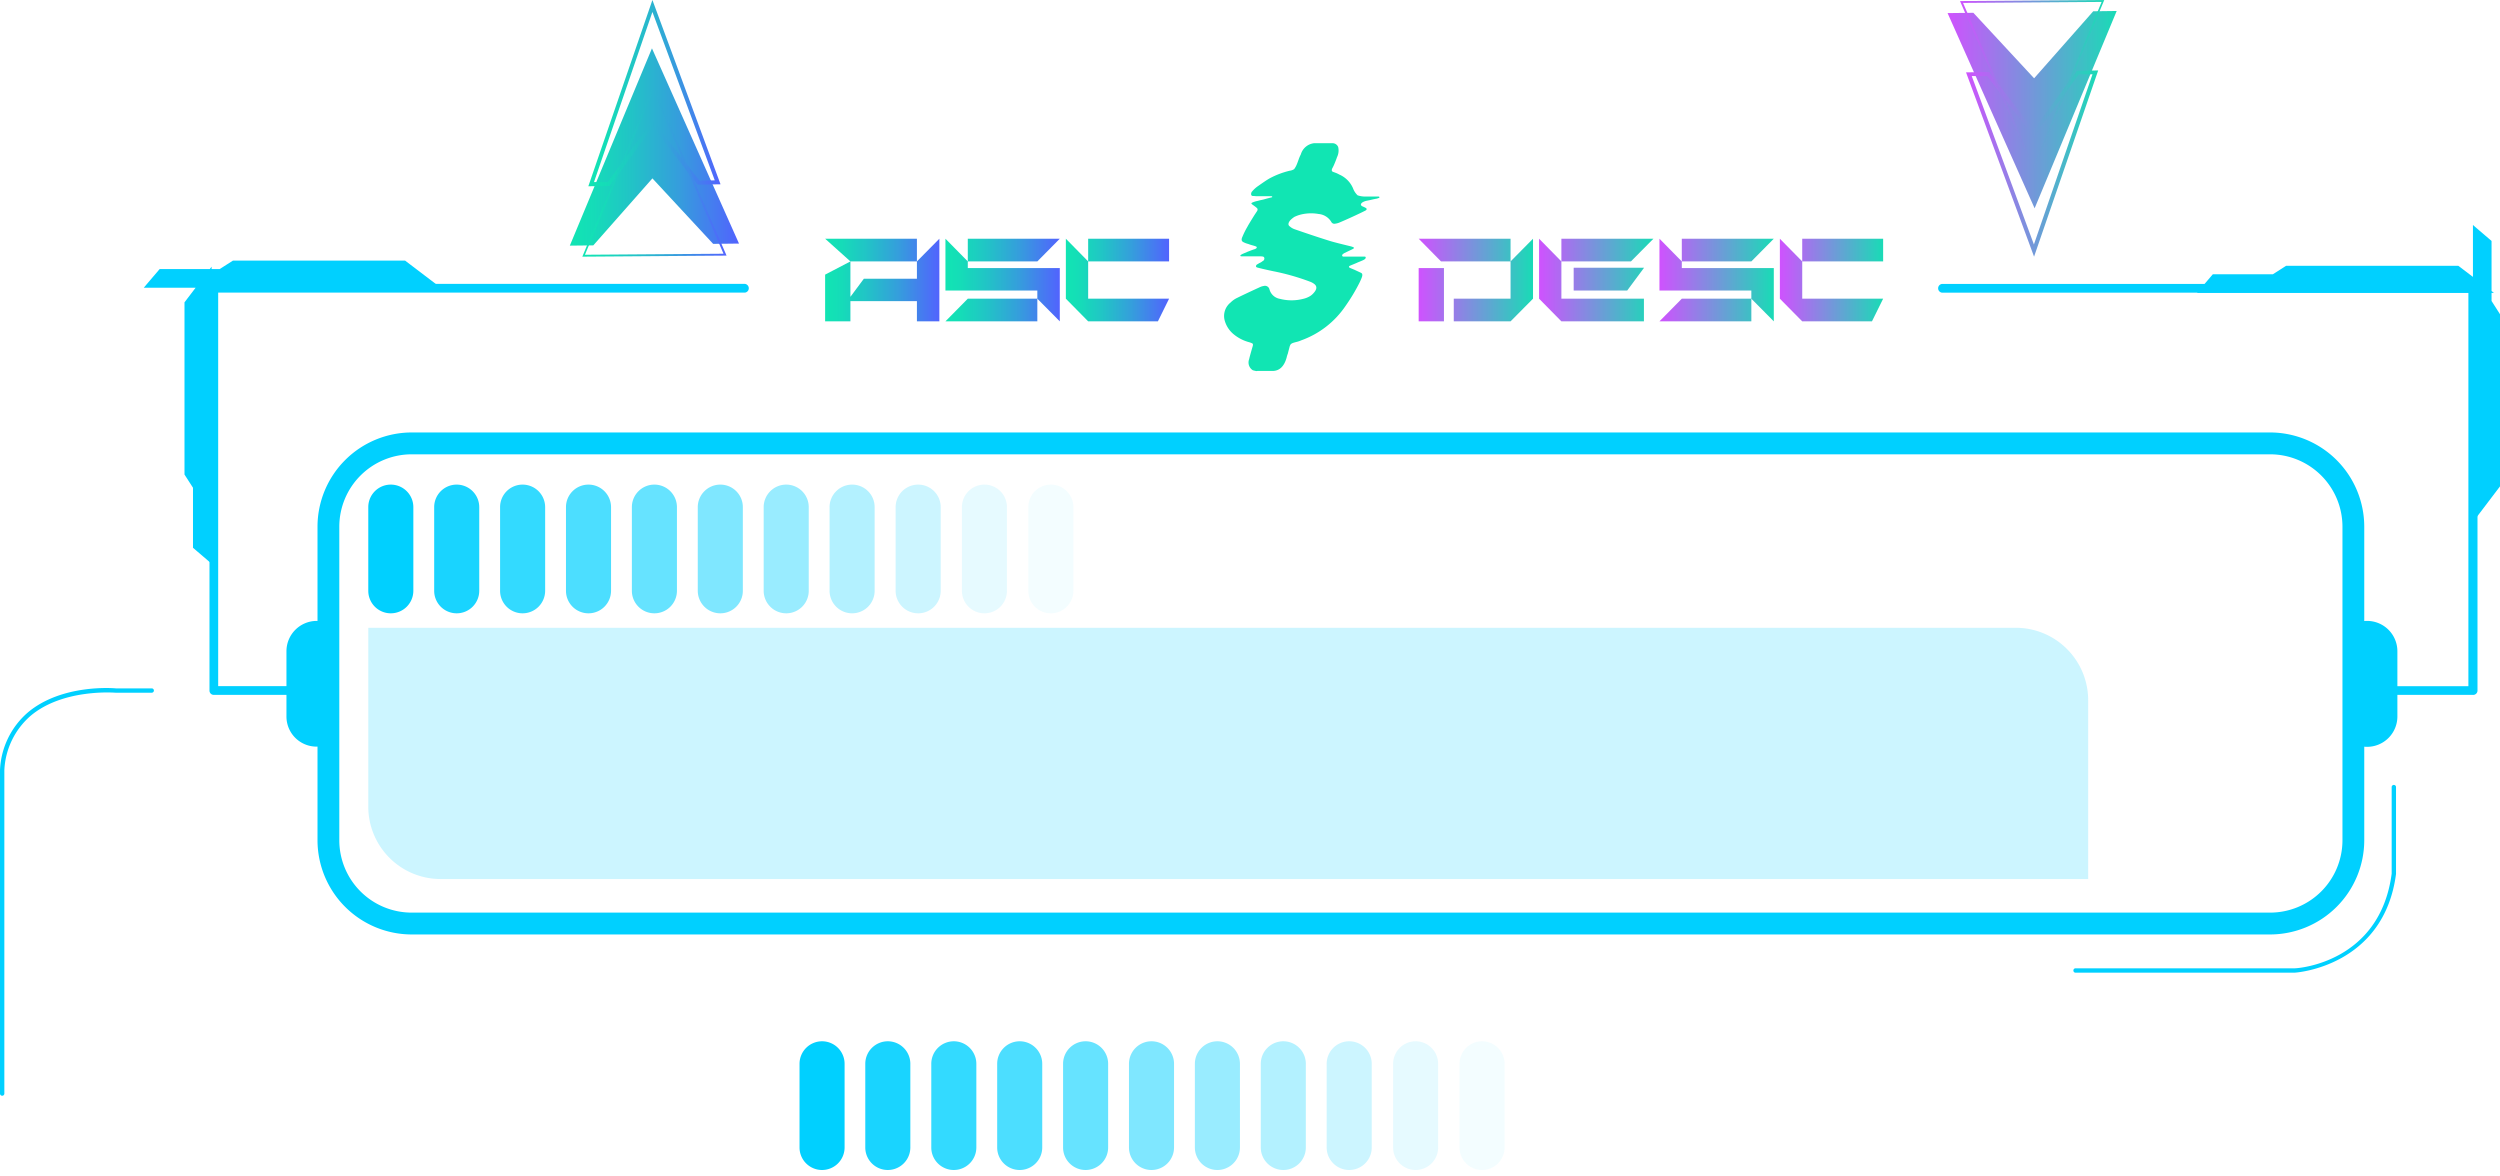 <svg xmlns="http://www.w3.org/2000/svg" xmlns:xlink="http://www.w3.org/1999/xlink" viewBox="0 0 494.32 232.61"><defs><style>.cls-1{mask:url(#mask);filter:url(#luminosity-noclip-3);}.cls-2,.cls-4{mix-blend-mode:multiply;}.cls-2{fill:url(#Безымянный_градиент_73);}.cls-3{mask:url(#mask-2);filter:url(#luminosity-noclip-4);}.cls-4{fill:url(#Безымянный_градиент_72);}.cls-11,.cls-12,.cls-13,.cls-14,.cls-15,.cls-16,.cls-17,.cls-18,.cls-19,.cls-5,.cls-8{fill:#00d0ff;}.cls-6{mask:url(#mask-3);}.cls-7{fill:url(#Безымянный_градиент_30);}.cls-8{opacity:0.2;}.cls-9{mask:url(#mask-4);}.cls-10{fill:url(#Безымянный_градиент_10);}.cls-11{opacity:0.9;}.cls-12{opacity:0.8;}.cls-13{opacity:0.7;}.cls-14{opacity:0.6;}.cls-15{opacity:0.5;}.cls-16{opacity:0.4;}.cls-17{opacity:0.3;}.cls-18{opacity:0.1;}.cls-19{opacity:0.05;}.cls-20{fill:url(#New_Gradient_Swatch_5);}.cls-21{fill:url(#New_Gradient_Swatch_5-2);}.cls-22{fill:url(#New_Gradient_Swatch_5-3);}.cls-23{fill:url(#New_Gradient_Swatch_1);}.cls-24{fill:url(#New_Gradient_Swatch_1-2);}.cls-25{fill:url(#New_Gradient_Swatch_1-3);}.cls-26{fill:url(#New_Gradient_Swatch_1-4);}.cls-27{fill:url(#New_Gradient_Swatch_5-4);}.cls-28{fill:url(#New_Gradient_Swatch_5-5);}.cls-29{fill:url(#New_Gradient_Swatch_5-6);}.cls-30{fill:url(#New_Gradient_Swatch_1-5);}.cls-31{fill:url(#New_Gradient_Swatch_1-6);}.cls-32{fill:url(#New_Gradient_Swatch_1-7);}.cls-33{fill:#11e5b3;}.cls-34{filter:url(#luminosity-noclip-2);}.cls-35{filter:url(#luminosity-noclip);}</style><filter id="luminosity-noclip" x="67.09" y="-8330.73" width="397.98" height="32766" filterUnits="userSpaceOnUse" color-interpolation-filters="sRGB"><feFlood flood-color="#fff" result="bg"/><feBlend in="SourceGraphic" in2="bg"/></filter><mask id="mask" x="67.09" y="-8330.73" width="397.98" height="32766" maskUnits="userSpaceOnUse"><g class="cls-35"/></mask><linearGradient id="Безымянный_градиент_73" x1="266.08" y1="180.49" x2="266.08" y2="89.83" gradientUnits="userSpaceOnUse"><stop offset="0" stop-color="#fff"/><stop offset="0" stop-color="#f6f6f6"/><stop offset="0.02" stop-color="#c8c8c8"/><stop offset="0.04" stop-color="#9d9d9d"/><stop offset="0.06" stop-color="#777"/><stop offset="0.08" stop-color="#575757"/><stop offset="0.11" stop-color="#3b3b3b"/><stop offset="0.14" stop-color="#252525"/><stop offset="0.17" stop-color="#141414"/><stop offset="0.21" stop-color="#090909"/><stop offset="0.27" stop-color="#020202"/><stop offset="0.43"/><stop offset="0.64" stop-color="#020202"/><stop offset="0.72" stop-color="#090909"/><stop offset="0.77" stop-color="#141414"/><stop offset="0.82" stop-color="#252525"/><stop offset="0.86" stop-color="#3b3b3b"/><stop offset="0.89" stop-color="#575757"/><stop offset="0.92" stop-color="#777"/><stop offset="0.95" stop-color="#9d9d9d"/><stop offset="0.97" stop-color="#c8c8c8"/><stop offset="1" stop-color="#f6f6f6"/><stop offset="1" stop-color="#fff"/></linearGradient><filter id="luminosity-noclip-2" x="6" y="-8330.73" width="147.29" height="32766" filterUnits="userSpaceOnUse" color-interpolation-filters="sRGB"><feFlood flood-color="#fff" result="bg"/><feBlend in="SourceGraphic" in2="bg"/></filter><mask id="mask-2" x="6" y="-8330.73" width="147.29" height="32766" maskUnits="userSpaceOnUse"><g class="cls-34"/></mask><linearGradient id="Безымянный_градиент_72" x1="6" y1="187.28" x2="402.07" y2="187.28" gradientUnits="userSpaceOnUse"><stop offset="0" stop-color="#fff"/><stop offset="0.01" stop-color="#f6f6f6"/><stop offset="0.05" stop-color="#c8c8c8"/><stop offset="0.09" stop-color="#9d9d9d"/><stop offset="0.14" stop-color="#777"/><stop offset="0.2" stop-color="#575757"/><stop offset="0.25" stop-color="#3b3b3b"/><stop offset="0.32" stop-color="#252525"/><stop offset="0.4" stop-color="#141414"/><stop offset="0.49" stop-color="#090909"/><stop offset="0.63" stop-color="#020202"/><stop offset="1"/></linearGradient><filter id="luminosity-noclip-3" x="67.09" y="89.83" width="397.98" height="90.67" filterUnits="userSpaceOnUse" color-interpolation-filters="sRGB"><feFlood flood-color="#fff" result="bg"/><feBlend in="SourceGraphic" in2="bg"/></filter><mask id="mask-3" x="67.09" y="89.83" width="397.98" height="90.67" maskUnits="userSpaceOnUse"><g class="cls-1"><path class="cls-2" d="M465.07,166.18a14.34,14.34,0,0,1-14.38,14.31H81.48a14.34,14.34,0,0,1-14.39-14.31v-62A14.35,14.35,0,0,1,81.48,89.83H450.69a14.35,14.35,0,0,1,14.38,14.31Z"/></g></mask><linearGradient id="Безымянный_градиент_30" x1="266.08" y1="180.49" x2="266.08" y2="89.83" gradientUnits="userSpaceOnUse"><stop offset="0" stop-color="#00d0ff"/><stop offset="0.01" stop-color="#01cdf6"/><stop offset="0.04" stop-color="#05c5db"/><stop offset="0.07" stop-color="#08bec5"/><stop offset="0.11" stop-color="#0bb9b4"/><stop offset="0.16" stop-color="#0db6a9"/><stop offset="0.23" stop-color="#0eb4a2"/><stop offset="0.43" stop-color="#0eb3a0"/><stop offset="0.69" stop-color="#0eb4a2"/><stop offset="0.78" stop-color="#0db6a9"/><stop offset="0.85" stop-color="#0bb9b4"/><stop offset="0.9" stop-color="#08bec5"/><stop offset="0.95" stop-color="#05c5db"/><stop offset="0.99" stop-color="#01cdf6"/><stop offset="1" stop-color="#00d0ff"/></linearGradient><filter id="luminosity-noclip-4" x="6" y="141.95" width="147.29" height="90.67" filterUnits="userSpaceOnUse" color-interpolation-filters="sRGB"><feFlood flood-color="#fff" result="bg"/><feBlend in="SourceGraphic" in2="bg"/></filter><mask id="mask-4" x="6" y="141.95" width="147.29" height="90.67" maskUnits="userSpaceOnUse"><g class="cls-3"><path class="cls-4" d="M153.29,205h-77a27.71,27.71,0,0,1-27.68-27.68V142H20.31A14.31,14.31,0,0,0,6,156.26v62a14.31,14.31,0,0,0,14.31,14.31h133Z"/></g></mask><linearGradient id="Безымянный_градиент_10" x1="6" y1="187.28" x2="402.07" y2="187.28" gradientUnits="userSpaceOnUse"><stop offset="0" stop-color="#00d0ff"/><stop offset="0.02" stop-color="#01cdf6"/><stop offset="0.09" stop-color="#05c5db"/><stop offset="0.17" stop-color="#08bec5"/><stop offset="0.27" stop-color="#0bb9b4"/><stop offset="0.38" stop-color="#0db6a9"/><stop offset="0.55" stop-color="#0eb4a2"/><stop offset="1" stop-color="#0eb3a0"/></linearGradient><linearGradient id="New_Gradient_Swatch_5" x1="163.13" y1="55.37" x2="185.74" y2="55.37" gradientUnits="userSpaceOnUse"><stop offset="0" stop-color="#11e5b3"/><stop offset="0.14" stop-color="#15dcb8"/><stop offset="0.36" stop-color="#21c4c6"/><stop offset="0.64" stop-color="#359edc"/><stop offset="0.97" stop-color="#4f68fb"/><stop offset="1" stop-color="#5263fe"/></linearGradient><linearGradient id="New_Gradient_Swatch_5-2" x1="186.94" y1="55.37" x2="209.55" y2="55.37" xlink:href="#New_Gradient_Swatch_5"/><linearGradient id="New_Gradient_Swatch_5-3" x1="210.75" y1="55.37" x2="231.15" y2="55.37" xlink:href="#New_Gradient_Swatch_5"/><linearGradient id="New_Gradient_Swatch_1" x1="280.51" y1="55.37" x2="303.12" y2="55.37" gradientUnits="userSpaceOnUse"><stop offset="0" stop-color="#cf52fe"/><stop offset="1" stop-color="#19dbb6"/></linearGradient><linearGradient id="New_Gradient_Swatch_1-2" x1="304.32" y1="55.37" x2="326.93" y2="55.37" xlink:href="#New_Gradient_Swatch_1"/><linearGradient id="New_Gradient_Swatch_1-3" x1="328.12" y1="55.37" x2="350.73" y2="55.37" xlink:href="#New_Gradient_Swatch_1"/><linearGradient id="New_Gradient_Swatch_1-4" x1="351.93" y1="55.37" x2="372.33" y2="55.37" xlink:href="#New_Gradient_Swatch_1"/><linearGradient id="New_Gradient_Swatch_5-4" x1="112.67" y1="29.07" x2="146.11" y2="29.07" xlink:href="#New_Gradient_Swatch_5"/><linearGradient id="New_Gradient_Swatch_5-5" x1="116.33" y1="18.42" x2="142.47" y2="18.42" xlink:href="#New_Gradient_Swatch_5"/><linearGradient id="New_Gradient_Swatch_5-6" x1="115.14" y1="33.9" x2="143.66" y2="33.9" xlink:href="#New_Gradient_Swatch_5"/><linearGradient id="New_Gradient_Swatch_1-5" x1="385.09" y1="21.68" x2="418.53" y2="21.68" xlink:href="#New_Gradient_Swatch_1"/><linearGradient id="New_Gradient_Swatch_1-6" x1="388.74" y1="32.33" x2="414.87" y2="32.33" xlink:href="#New_Gradient_Swatch_1"/><linearGradient id="New_Gradient_Swatch_1-7" x1="387.55" y1="16.85" x2="416.07" y2="16.85" xlink:href="#New_Gradient_Swatch_1"/></defs><title>price_range_blue_dollar</title><g id="Layer_2" data-name="Layer 2"><g id="Layer_1-2" data-name="Layer 1"><polygon class="cls-5" points="492.65 59.51 492.65 57.91 493.13 57.91 492.65 57.55 492.65 47.64 489.65 45.08 488.97 44.49 488.97 54.75 486.07 52.55 452.03 52.55 449.41 54.23 437.54 54.23 434.98 57.22 434.4 57.91 488.97 57.91 488.97 103.22 494.32 96.17 494.32 62.13 492.65 59.51"/><polygon class="cls-5" points="43.44 53.2 41.84 53.2 41.84 52.73 41.48 53.2 31.57 53.2 29.01 56.2 28.43 56.89 38.68 56.89 36.48 59.78 36.48 93.83 38.16 96.44 38.16 108.31 41.15 110.87 41.84 111.46 41.84 56.89 87.15 56.89 80.1 51.53 46.06 51.53 43.44 53.2"/><g class="cls-6"><path class="cls-7" d="M465.07,166.18a14.34,14.34,0,0,1-14.38,14.31H81.48a14.34,14.34,0,0,1-14.39-14.31v-62A14.35,14.35,0,0,1,81.48,89.83H450.69a14.35,14.35,0,0,1,14.38,14.31Z"/></g><path class="cls-5" d="M448.85,89.83a14.32,14.32,0,0,1,14.32,14.31v62a14.31,14.31,0,0,1-14.32,14.31H81.41a14.31,14.31,0,0,1-14.32-14.31v-62A14.32,14.32,0,0,1,81.41,89.83H448.85m0-4.32H81.41a18.65,18.65,0,0,0-18.63,18.63v62a18.65,18.65,0,0,0,18.63,18.63H448.85a18.65,18.65,0,0,0,18.63-18.63v-62a18.65,18.65,0,0,0-18.63-18.63Z"/><path class="cls-8" d="M87.13,173.81H412.89V138.45a14.32,14.32,0,0,0-14.32-14.32H72.82V159.5A14.31,14.31,0,0,0,87.13,173.81Z"/><g class="cls-9"><path class="cls-10" d="M153.29,205h-77a27.71,27.71,0,0,1-27.68-27.68V142H20.31A14.31,14.31,0,0,0,6,156.26v62a14.31,14.31,0,0,0,14.31,14.31h133Z"/></g><path class="cls-5" d="M64.23,123a5.61,5.61,0,0,0-1.59-.23,6,6,0,0,0-6,6v12.9a5.95,5.95,0,0,0,7.55,5.74Z"/><path class="cls-5" d="M466.44,123a5.51,5.51,0,0,1,1.59-.23,6,6,0,0,1,6,6v12.9a6,6,0,0,1-6,6,5.87,5.87,0,0,1-1.59-.22Z"/><path class="cls-5" d="M58.82,137.4H42.28a.85.85,0,0,1-.86-.86V57a.86.86,0,0,1,.86-.87h105a.87.87,0,0,1,0,1.73H43.14v77.81H58.82a.86.86,0,0,1,0,1.72Z"/><path class="cls-5" d="M488.93,137.4H472.39a.86.86,0,1,1,0-1.72h15.68V57.87H384a.87.87,0,0,1,0-1.73h105a.87.87,0,0,1,.87.87v79.53A.86.86,0,0,1,488.93,137.4Z"/><path class="cls-5" d="M81.73,116.82a4.46,4.46,0,0,1-4.46,4.45h0a4.45,4.45,0,0,1-4.45-4.45V100.27a4.45,4.45,0,0,1,4.45-4.45h0a4.46,4.46,0,0,1,4.46,4.45Z"/><path class="cls-11" d="M94.76,116.82a4.46,4.46,0,0,1-4.46,4.45h0a4.45,4.45,0,0,1-4.45-4.45V100.27a4.45,4.45,0,0,1,4.45-4.45h0a4.46,4.46,0,0,1,4.46,4.45Z"/><path class="cls-12" d="M107.79,116.82a4.46,4.46,0,0,1-4.46,4.45h0a4.45,4.45,0,0,1-4.45-4.45V100.27a4.45,4.45,0,0,1,4.45-4.45h0a4.46,4.46,0,0,1,4.46,4.45Z"/><path class="cls-13" d="M120.82,116.82a4.46,4.46,0,0,1-4.46,4.45h0a4.45,4.45,0,0,1-4.45-4.45V100.27a4.45,4.45,0,0,1,4.45-4.45h0a4.46,4.46,0,0,1,4.46,4.45Z"/><path class="cls-14" d="M133.85,116.82a4.46,4.46,0,0,1-4.46,4.45h0a4.45,4.45,0,0,1-4.45-4.45V100.27a4.45,4.45,0,0,1,4.45-4.45h0a4.46,4.46,0,0,1,4.46,4.45Z"/><path class="cls-15" d="M146.88,116.82a4.45,4.45,0,0,1-4.45,4.45h0a4.46,4.46,0,0,1-4.46-4.45V100.27a4.46,4.46,0,0,1,4.46-4.45h0a4.45,4.45,0,0,1,4.45,4.45Z"/><path class="cls-16" d="M159.91,116.82a4.45,4.45,0,0,1-4.45,4.45h0a4.46,4.46,0,0,1-4.46-4.45V100.27a4.46,4.46,0,0,1,4.46-4.45h0a4.45,4.45,0,0,1,4.45,4.45Z"/><path class="cls-17" d="M172.94,116.82a4.45,4.45,0,0,1-4.45,4.45h0a4.46,4.46,0,0,1-4.46-4.45V100.27a4.46,4.46,0,0,1,4.46-4.45h0a4.45,4.45,0,0,1,4.45,4.45Z"/><path class="cls-8" d="M186,116.82a4.45,4.45,0,0,1-4.45,4.45h0a4.46,4.46,0,0,1-4.46-4.45V100.27a4.46,4.46,0,0,1,4.46-4.45h0a4.45,4.45,0,0,1,4.45,4.45Z"/><path class="cls-18" d="M199.1,116.82a4.45,4.45,0,0,1-4.45,4.45h0a4.45,4.45,0,0,1-4.45-4.45V100.27a4.45,4.45,0,0,1,4.45-4.45h0a4.45,4.45,0,0,1,4.45,4.45Z"/><path class="cls-19" d="M212.24,116.82a4.46,4.46,0,0,1-4.46,4.45h0a4.45,4.45,0,0,1-4.45-4.45V100.27a4.45,4.45,0,0,1,4.45-4.45h0a4.46,4.46,0,0,1,4.46,4.45Z"/><path class="cls-5" d="M167,226.89a4.46,4.46,0,0,1-4.46,4.45h0a4.45,4.45,0,0,1-4.45-4.45V210.35a4.46,4.46,0,0,1,4.45-4.46h0a4.46,4.46,0,0,1,4.46,4.46Z"/><path class="cls-11" d="M180,226.89a4.46,4.46,0,0,1-4.46,4.45h0a4.45,4.45,0,0,1-4.45-4.45V210.35a4.46,4.46,0,0,1,4.45-4.46h0a4.46,4.46,0,0,1,4.46,4.46Z"/><path class="cls-12" d="M193.05,226.89a4.46,4.46,0,0,1-4.46,4.45h0a4.45,4.45,0,0,1-4.45-4.45V210.35a4.46,4.46,0,0,1,4.45-4.46h0a4.46,4.46,0,0,1,4.46,4.46Z"/><path class="cls-13" d="M206.08,226.89a4.46,4.46,0,0,1-4.46,4.45h0a4.45,4.45,0,0,1-4.45-4.45V210.35a4.46,4.46,0,0,1,4.45-4.46h0a4.46,4.46,0,0,1,4.46,4.46Z"/><path class="cls-14" d="M219.11,226.89a4.46,4.46,0,0,1-4.46,4.45h0a4.45,4.45,0,0,1-4.45-4.45V210.35a4.46,4.46,0,0,1,4.45-4.46h0a4.46,4.46,0,0,1,4.46,4.46Z"/><path class="cls-15" d="M232.14,226.89a4.46,4.46,0,0,1-4.46,4.45h0a4.45,4.45,0,0,1-4.45-4.45V210.35a4.46,4.46,0,0,1,4.45-4.46h0a4.46,4.46,0,0,1,4.46,4.46Z"/><path class="cls-16" d="M245.17,226.89a4.46,4.46,0,0,1-4.46,4.45h0a4.45,4.45,0,0,1-4.45-4.45V210.35a4.46,4.46,0,0,1,4.45-4.46h0a4.46,4.46,0,0,1,4.46,4.46Z"/><path class="cls-17" d="M258.2,226.89a4.45,4.45,0,0,1-4.45,4.45h0a4.46,4.46,0,0,1-4.46-4.45V210.35a4.46,4.46,0,0,1,4.46-4.46h0a4.46,4.46,0,0,1,4.45,4.46Z"/><path class="cls-8" d="M271.23,226.89a4.45,4.45,0,0,1-4.45,4.45h0a4.46,4.46,0,0,1-4.46-4.45V210.35a4.46,4.46,0,0,1,4.46-4.46h0a4.46,4.46,0,0,1,4.45,4.46Z"/><path class="cls-18" d="M284.36,226.89a4.45,4.45,0,0,1-4.45,4.45h0a4.45,4.45,0,0,1-4.45-4.45V210.35a4.46,4.46,0,0,1,4.45-4.46h0a4.46,4.46,0,0,1,4.45,4.46Z"/><path class="cls-19" d="M297.5,226.89a4.46,4.46,0,0,1-4.46,4.45h0a4.45,4.45,0,0,1-4.45-4.45V210.35a4.46,4.46,0,0,1,4.45-4.46h0a4.46,4.46,0,0,1,4.46,4.46Z"/><path class="cls-5" d="M.43,216.66a.43.43,0,0,1-.43-.43V152.29a15.94,15.94,0,0,1,5.51-11.42c6.72-5.66,17-4.8,17.39-4.76H30a.43.43,0,0,1,0,.86H22.86c-.14,0-10.36-.86-16.8,4.56a15.12,15.12,0,0,0-5.2,10.79v63.91A.43.43,0,0,1,.43,216.66Z"/><path class="cls-5" d="M410.34,192.33a.44.44,0,0,1,0-.87h43.43c.66,0,16.82-1.15,19.13-18.71V155.63a.43.43,0,1,1,.86,0v17.18c-2.4,18.33-19.79,19.51-20,19.51Z"/><path class="cls-20" d="M181.3,51.69l4.44-4.49V63.54H181.3v-4H168.15v4h-5V54.3l5-2.61v7l2.66-3.58H181.3Zm0-4.49v4.49H168.15l-5-4.49Z"/><path class="cls-21" d="M191.36,51.69V53h18.19V63.54l-4.44-4.48V57.45H186.94V47.2Zm-4.42,11.85,4.42-4.48h13.75v4.48ZM209.55,47.2l-4.44,4.49H191.36V47.2Z"/><path class="cls-22" d="M215.16,59.06h16l-2.21,4.48H215.16l-4.41-4.48V47.2l4.41,4.49Zm16-11.86v4.49h-16V47.2Z"/><path class="cls-23" d="M280.51,47.2h18.17v4.49H284.93Zm0,16.34V53h5V63.54ZM303.12,47.2V59.06l-4.44,4.48H287.45V59.06h11.23V51.69Z"/><path class="cls-24" d="M308.73,51.69v7.37h16.32v4.48H308.73l-4.41-4.48V47.2Zm18.2-4.49-4.45,4.49H308.73V47.2ZM311.16,57.45V52.94h13.92l-3.34,4.51Z"/><path class="cls-25" d="M332.54,51.69V53h18.19V63.54l-4.44-4.48V57.45H328.12V47.2Zm-4.42,11.85,4.42-4.48h13.75v4.48ZM350.73,47.2l-4.44,4.49H332.54V47.2Z"/><path class="cls-26" d="M356.35,59.06h16l-2.21,4.48H356.35l-4.42-4.48V47.2l4.42,4.49Zm16-11.86v4.49h-16V47.2Z"/><polygon class="cls-27" points="112.67 48.57 117.31 48.52 129 35.27 141.01 48.22 146.12 48.16 128.91 9.56 112.67 48.57"/><path class="cls-28" d="M142.47,36.44l-4.58.07-8.78-11.44-8.55,11.7-4.23.06L129,0Zm-4.19-.73,3.05-.05L129,2.36,117.45,36l2.71,0,8.93-12.23Z"/><path class="cls-29" d="M143.66,50.54l-28.52.21,14-33.7Zm-28-.17,27.4-.2L129.16,18Z"/><polygon class="cls-30" points="418.53 2.17 413.89 2.23 402.2 15.48 390.19 2.53 385.09 2.59 402.3 41.19 418.53 2.17"/><path class="cls-31" d="M388.74,14.31l4.57-.07,8.79,11.44L410.64,14l4.23-.07L402.19,50.75Zm4.18.73-3.05,0,12.29,33.3,11.59-33.66-2.7,0L402.11,27Z"/><path class="cls-32" d="M387.55.21,416.07,0l-14,33.7Zm28,.17-27.4.2,13.94,32.17Z"/><path class="cls-33" d="M272.75,39c0,.1-.06.16-.29.19a.77.77,0,0,1-.33.1l-.6.12-.72.17-.7.14c-.57.16-.91.37-1,.62s.12.4.44.53.52.27.52.24c.23.19.2.37-.09.53l-.87.43q-2.21,1.06-4.12,1.87a3.3,3.3,0,0,1-1,.29.68.68,0,0,1-.77-.38,3.26,3.26,0,0,0-2.5-1.54,8.42,8.42,0,0,0-3.79.19,6.72,6.72,0,0,0-1,.39,5.1,5.1,0,0,0-.77.62c-.48.55-.52,1-.14,1.25a2.81,2.81,0,0,0,1,.58c2.56.89,4.81,1.64,6.77,2.25.7.23,2.12.59,4.27,1.11.45.12.67.24.67.33s-.34.27-.91.53l-1,.48c-.26.16-.4.29-.43.38s0,.3.21.32l.65,0h3.55c.23,0,.29.11.2.34s-.58.43-1.54.81a5.18,5.18,0,0,1-.5.22l-.58.24-.41.17q-.24.09-.24.24c0,.06.05.12.14.19l.92.38c.83.39,1.28.59,1.34.63.26.12.31.41.15.86a12,12,0,0,1-.48,1.1,35.93,35.93,0,0,1-2.74,4.56,17.84,17.84,0,0,1-8.78,6.82,5,5,0,0,1-.84.29c-.37.09-.6.16-.7.19a1.55,1.55,0,0,0-.5.26,1.69,1.69,0,0,0-.27.6c-.06.23-.16.6-.29,1.11,0,.09-.08.24-.14.45a5.28,5.28,0,0,0-.14.51c-.48,1.73-1.4,2.61-2.74,2.64h-3.07a.52.52,0,0,1-.29,0c-.29-.06-.48-.11-.58-.14A1.81,1.81,0,0,1,247,71q0-.15.72-2.64.09-.39-.15-.48a3.6,3.6,0,0,0-.67-.24A8.1,8.1,0,0,1,244,66.15a5.37,5.37,0,0,1-1.87-2.88,3.4,3.4,0,0,1,1.2-3.46,4.44,4.44,0,0,1,1.29-.91c.84-.42,2.32-1.12,4.47-2.11a2.79,2.79,0,0,1,.77-.24.91.91,0,0,1,1.15.67,2.58,2.58,0,0,0,2.06,1.87,9.23,9.23,0,0,0,4.61,0,4.59,4.59,0,0,0,1.25-.48,3,3,0,0,0,.81-.67c.64-.7.71-1.28.2-1.73a3.11,3.11,0,0,0-.82-.48,45.86,45.86,0,0,0-7.39-2.11q-1.87-.39-3.12-.72c-.23-.06-.31-.19-.24-.38s.16-.21.38-.34a2.92,2.92,0,0,1,.39-.22,1.89,1.89,0,0,0,.48-.31.57.57,0,0,0,.38-.5.39.39,0,0,0-.24-.41,2.88,2.88,0,0,0-.67-.05h-3.17c-.45,0-.67,0-.67-.12s.14-.2.43-.36l1-.43.62-.24c.26-.1.48-.18.68-.24a1.1,1.1,0,0,0,.33-.14.31.31,0,0,0,.19-.29c0-.07-.17-.15-.43-.24l-.6-.17a6,6,0,0,1-.65-.22,4.29,4.29,0,0,1-1-.38c-.36-.19-.4-.54-.15-1.06a15.67,15.67,0,0,1,1-2c.07-.16.53-.93,1.39-2.31l.48-.72c.16-.25.16-.46,0-.62s-.38-.32-1-.77c-.16-.13-.12-.24.1-.34a5.05,5.05,0,0,1,1.1-.33c.23-.07.48-.13.77-.19s.55-.13.77-.2l.6-.16.31-.08a1.73,1.73,0,0,0,.34-.09c.06-.13,0-.19-.19-.19h-2.93a6.67,6.67,0,0,0-.72-.05.34.34,0,0,1-.31-.34.76.76,0,0,1,.21-.57,6,6,0,0,1,1.25-1.11q1.48-1.05,2.16-1.44a16.43,16.43,0,0,1,4-1.53,2,2,0,0,0,.89-.32,4.22,4.22,0,0,0,.55-1c.07-.16.18-.46.34-.91a6.72,6.72,0,0,1,.43-1,3.09,3.09,0,0,1,2.59-2.21q1.83,0,3.6,0a1.19,1.19,0,0,1,1.2.77,3,3,0,0,1-.24,2c-.09.29-.25.7-.48,1.25a8.5,8.5,0,0,1-.48,1q-.19.48.15.63l.57.21a4.77,4.77,0,0,1,.67.32,5.19,5.19,0,0,1,2.74,2.73,3.57,3.57,0,0,0,.91,1.39,4.59,4.59,0,0,0,1.68.24h2.45C272.69,38.88,272.75,38.92,272.75,39Z"/></g></g></svg>